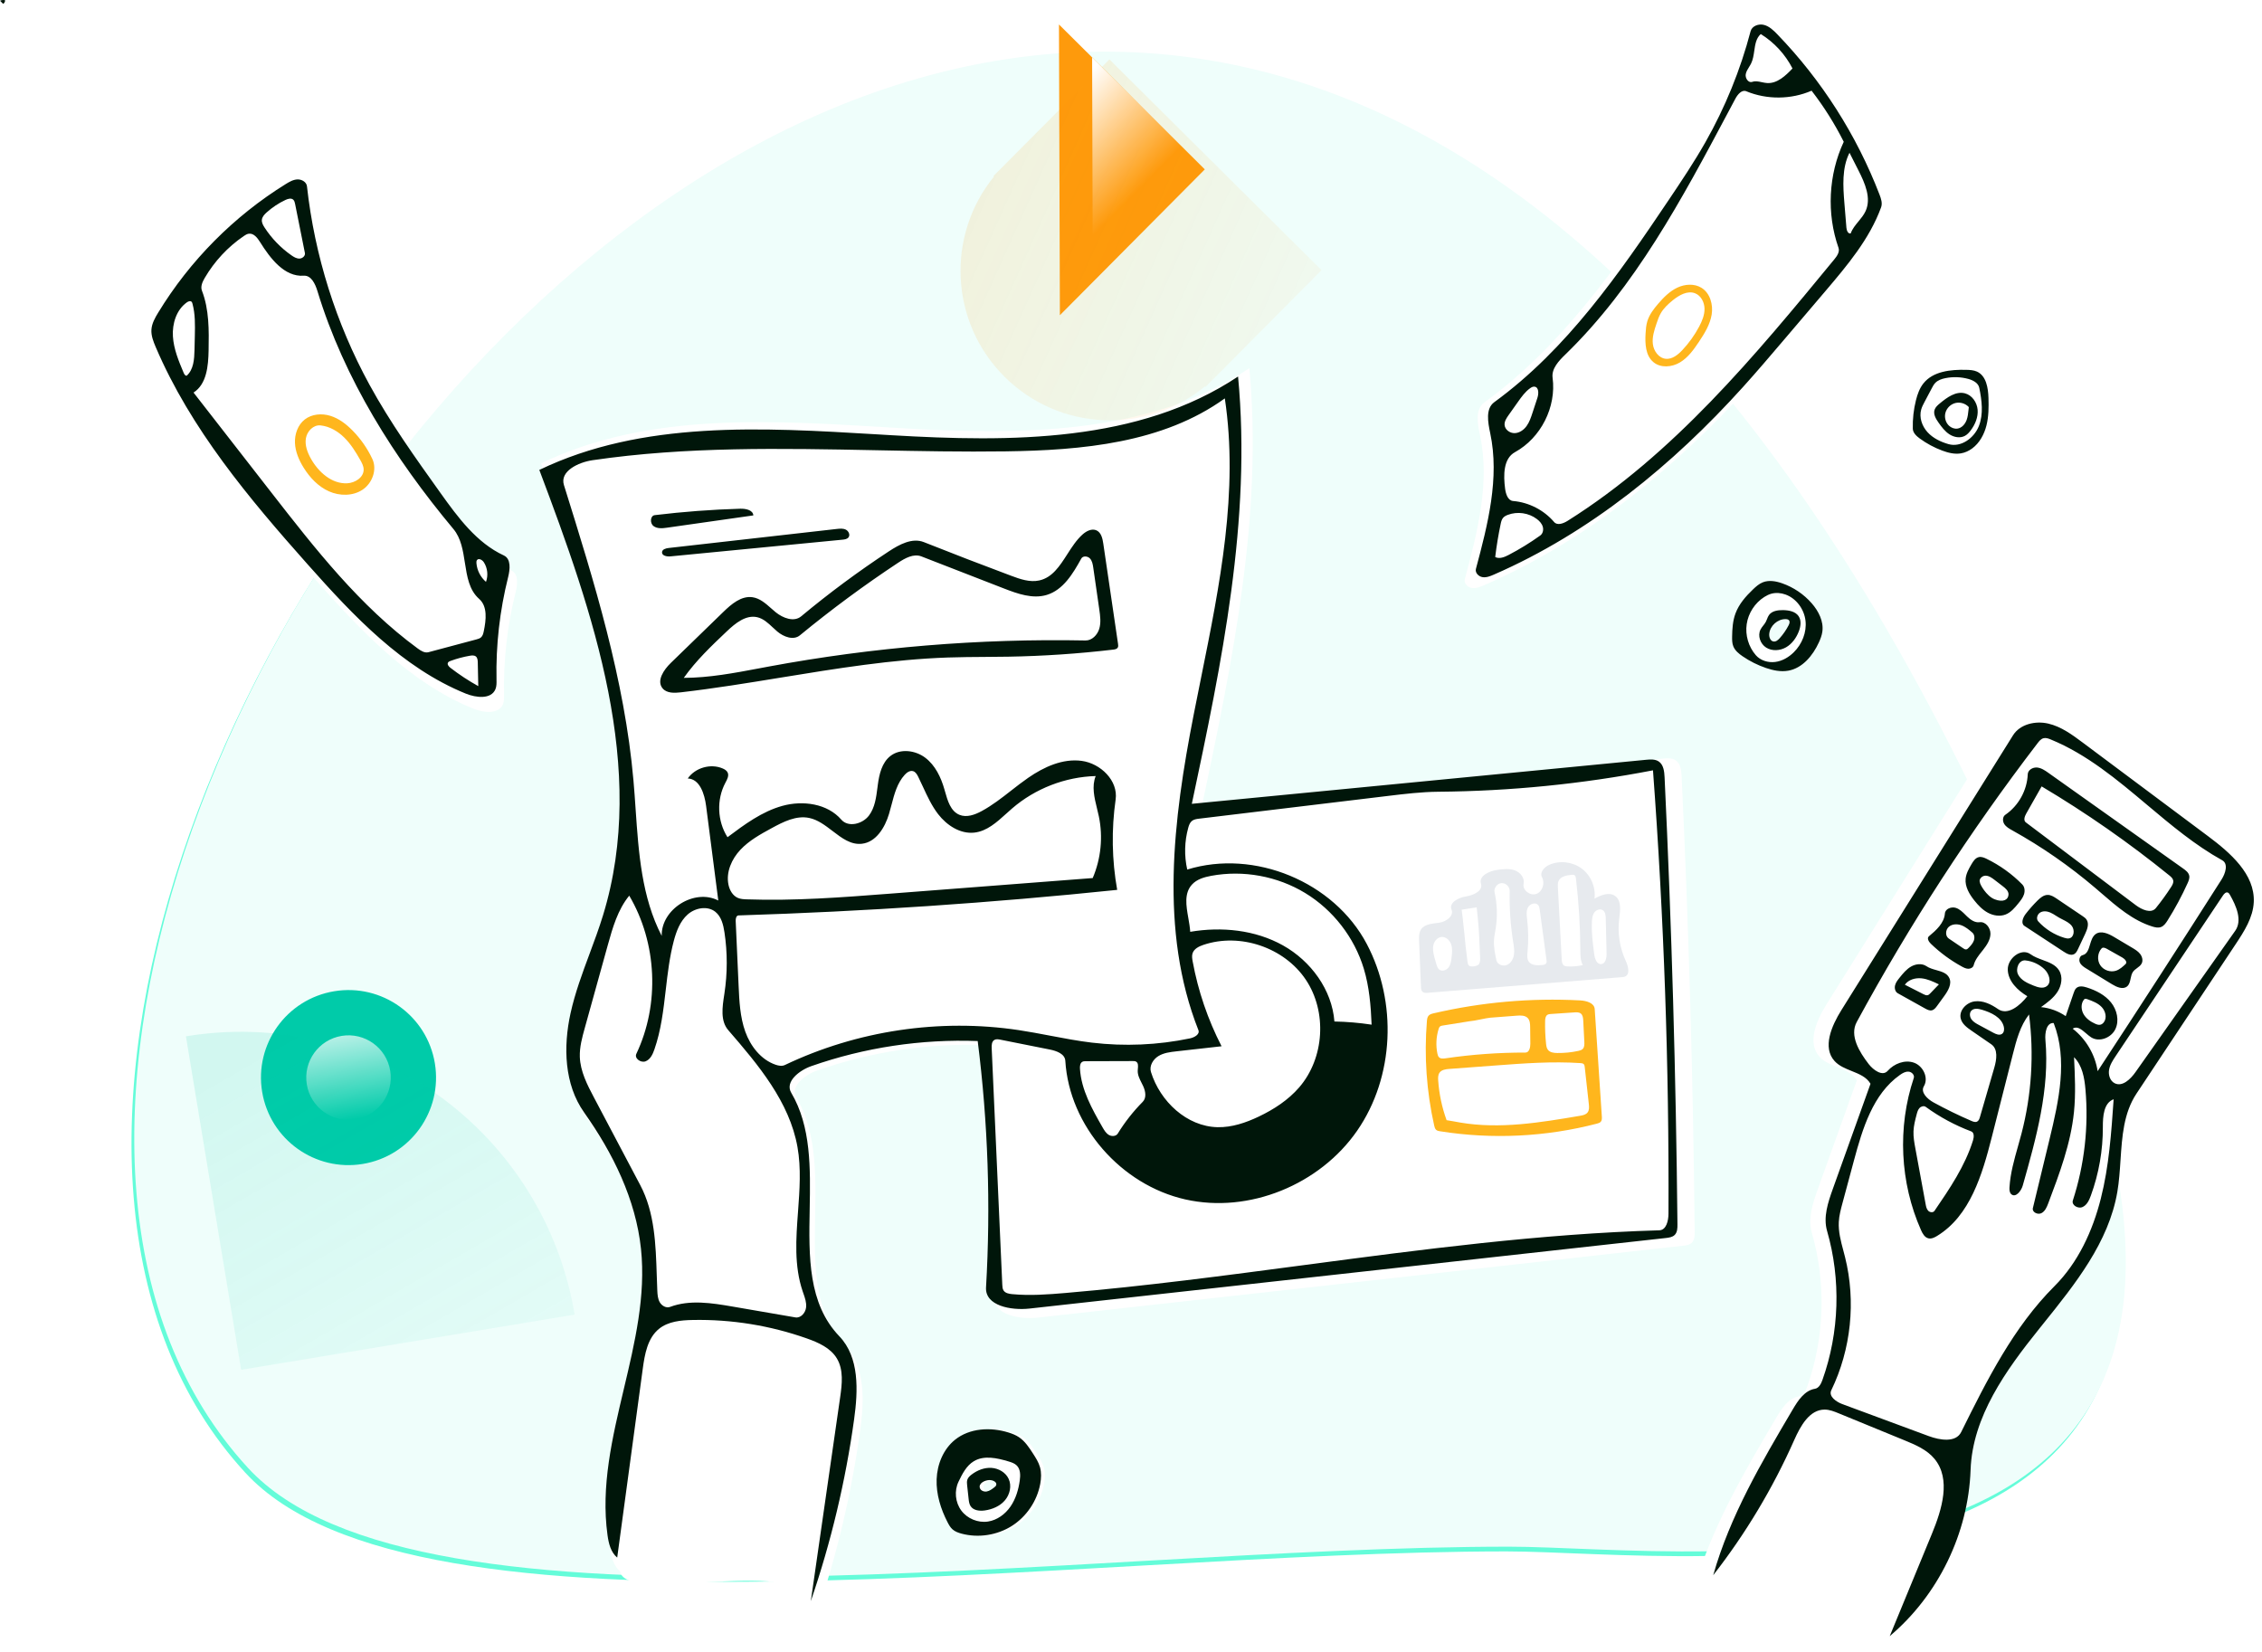 <svg width="219" height="160" viewBox="0 0 219 160" fill="none" xmlns="http://www.w3.org/2000/svg">
<path fill-rule="evenodd" clip-rule="evenodd" d="M23.742 142.587C40.212 160.514 103.899 150.217 145.834 150.217C163.925 150.217 224.637 159.284 199.566 97.014C117.365 -107.159 -28.441 85.784 23.742 142.587Z" fill="#64FCD9"/>
<path fill-rule="evenodd" clip-rule="evenodd" d="M24.009 142.13C40.478 160.057 104.166 149.76 146.101 149.76C164.192 149.76 224.904 158.827 199.833 96.557C117.632 -107.616 -28.174 85.327 24.009 142.13Z" fill="#EFFEFB"/>
<path fill-rule="evenodd" clip-rule="evenodd" d="M96.611 144.029C96.692 143.968 96.775 143.901 96.81 143.807C96.922 143.503 96.484 143.301 96.16 143.308C95.691 143.319 95.089 143.635 95.232 144.082C95.316 144.341 95.634 144.461 95.901 144.413C96.169 144.365 96.396 144.195 96.611 144.029H96.611ZM98.007 138.706C98.362 138.817 98.712 138.954 99.02 139.161C99.6 139.549 99.994 140.152 100.373 140.738C100.644 141.158 100.919 141.586 101.055 142.068C101.201 142.589 101.175 143.146 101.077 143.679C100.771 145.338 99.747 146.852 98.321 147.754C96.895 148.656 95.088 148.932 93.457 148.497C93.14 148.412 92.82 148.296 92.576 148.077C92.371 147.892 92.233 147.646 92.106 147.401C91.442 146.113 90.995 144.683 91.046 143.235C91.097 141.787 91.692 140.322 92.819 139.412C94.234 138.271 96.272 138.162 98.007 138.706" fill="white"/>
<path fill-rule="evenodd" clip-rule="evenodd" d="M172.877 59.947C172.1 59.937 171.371 60.589 171.294 61.362C171.262 61.678 171.396 62.071 171.711 62.115C171.947 62.148 172.154 61.965 172.312 61.788C172.648 61.412 172.936 60.994 173.167 60.547C173.245 60.397 173.314 60.205 173.211 60.07C173.137 59.972 173 59.948 172.877 59.947ZM172.541 56.478C173.644 56.863 174.645 57.541 175.412 58.423C176.072 59.181 176.574 60.164 176.435 61.16C176.385 61.525 176.25 61.873 176.096 62.209C175.514 63.478 174.513 64.695 173.137 64.941C172.416 65.07 171.672 64.916 170.979 64.68C170.176 64.407 169.411 64.024 168.712 63.545C168.341 63.291 167.972 62.99 167.81 62.571C167.698 62.282 167.694 61.964 167.698 61.654C167.709 60.888 167.76 60.108 168.027 59.39C168.365 58.481 169.026 57.731 169.727 57.062C170.009 56.793 170.308 56.527 170.671 56.383C171.263 56.147 171.938 56.268 172.541 56.478Z" fill="white"/>
<path fill-rule="evenodd" clip-rule="evenodd" d="M172.878 1.196C177.445 5.906 181.05 11.538 183.41 17.65C183.572 18.07 183.729 18.536 183.574 18.959C182.384 22.212 180.086 24.925 177.834 27.562C176.394 29.248 174.955 30.933 173.515 32.618C172.141 34.227 170.767 35.837 169.346 37.405C162.114 45.391 153.567 52.374 143.669 56.671C143.295 56.833 142.895 56.995 142.492 56.93C142.09 56.865 141.713 56.476 141.818 56.084C143.042 51.526 144.274 46.762 143.292 42.147C143.055 41.034 142.791 39.632 143.714 38.962C151.19 33.539 156.572 25.788 161.73 18.142C163.027 16.219 164.321 14.291 165.469 12.276C167.506 8.699 169.076 4.858 170.125 0.88C170.269 0.334 170.96 0.088 171.508 0.231C172.056 0.375 172.484 0.79 172.878 1.196" fill="white"/>
<path fill-rule="evenodd" clip-rule="evenodd" d="M30.448 19.494C31.19 26.206 33.257 32.77 36.494 38.697C38.499 42.367 40.937 45.779 43.368 49.181C45.06 51.548 46.87 54.016 49.51 55.239C50.212 55.564 50.114 56.576 49.925 57.327C49.111 60.57 48.731 63.923 48.799 67.266C48.805 67.582 48.813 67.909 48.689 68.2C48.268 69.186 46.825 69.022 45.831 68.618C39.682 66.122 34.961 61.103 30.552 56.144C24.826 49.706 19.186 42.984 15.803 35.06C15.573 34.522 15.35 33.955 15.389 33.37C15.428 32.775 15.734 32.233 16.044 31.724C19.11 26.687 23.376 22.387 28.387 19.28C28.74 19.061 29.117 18.842 29.532 18.828C29.947 18.813 30.402 19.081 30.448 19.494Z" fill="white"/>
<path fill-rule="evenodd" clip-rule="evenodd" d="M171.982 137.253C172.512 136.355 173.169 135.366 174.197 135.196C174.603 135.129 174.816 134.688 174.954 134.301C176.655 129.532 176.819 124.228 175.416 119.363C175.016 117.974 175.509 116.502 175.996 115.142C177.255 111.631 178.513 108.12 179.772 104.609C179.051 103.362 177.15 103.399 176.176 102.337C174.922 100.971 175.868 98.799 176.849 97.227C182.586 88.04 188.323 78.853 194.059 69.666C194.762 68.54 196.304 68.187 197.597 68.487C198.89 68.787 199.993 69.601 201.057 70.395C205.24 73.52 209.424 76.645 213.608 79.77C215.854 81.447 218.332 83.589 218.203 86.389C218.132 87.938 217.245 89.315 216.388 90.608C213.072 95.604 209.756 100.6 206.44 105.597C204.572 108.412 205.088 112.108 204.523 115.439C203.631 120.702 200.023 125.024 196.681 129.186C193.339 133.349 189.995 137.997 189.807 143.331C189.583 149.689 186.563 155.899 181.699 160C183.11 156.577 174.197 157.943 164.002 153.886C165.679 147.951 168.847 142.564 171.982 137.253Z" fill="white"/>
<path fill-rule="evenodd" clip-rule="evenodd" d="M60.031 152.138C59.395 151.618 59.193 150.74 59.08 149.924C57.782 140.484 63.358 131.165 62.365 121.688C61.853 116.804 59.609 112.246 56.785 108.238C54.834 105.47 54.725 101.762 55.453 98.45C56.18 95.138 57.648 92.041 58.638 88.799C63.04 74.38 57.683 58.977 52.387 44.865C62.941 39.762 75.255 40.75 86.947 41.441C98.638 42.133 111.211 42.182 120.956 35.653C122.291 49.777 119.346 63.917 116.418 77.797C131.276 76.349 146.134 74.902 160.992 73.454C161.419 73.413 161.884 73.381 162.239 73.623C162.711 73.945 162.783 74.604 162.81 75.177C163.505 89.866 163.926 104.568 164.073 119.273C164.077 119.642 164.064 120.053 163.806 120.315C163.584 120.539 163.246 120.586 162.934 120.62C142.117 122.94 121.3 125.26 100.484 127.58C98.684 127.78 96.119 127.311 96.225 125.494C96.695 117.392 96.42 109.246 95.406 101.194C89.874 100.985 84.304 101.829 79.079 103.667C77.894 104.084 76.468 105.206 77.108 106.292C81.337 113.48 76.088 124.284 81.832 130.318C83.808 132.393 83.671 135.656 83.279 138.501C82.44 144.597 81.015 150.612 79.029 156.434C79.989 149.733 60.617 155.731 60.031 152.138Z" fill="white"/>
<path fill-rule="evenodd" clip-rule="evenodd" d="M0.49 0.01C0.507 0.153 0.43 0.303 0.303 0.372C0.202 0.271 0.101 0.169 0 0.068C0.151 0.002 0.323 -0.017 0.485 0.015L0.49 0.01Z" fill="#00160A"/>
<path fill-rule="evenodd" clip-rule="evenodd" d="M97.643 138.706C97.998 138.817 98.348 138.954 98.656 139.161C99.236 139.549 99.631 140.152 100.009 140.738C100.28 141.158 100.556 141.586 100.691 142.068C100.838 142.589 100.811 143.146 100.713 143.679C100.407 145.338 99.383 146.852 97.957 147.754C96.531 148.656 94.724 148.932 93.094 148.497C92.776 148.412 92.457 148.296 92.213 148.077C92.007 147.892 91.869 147.646 91.743 147.401C91.079 146.113 90.631 144.683 90.682 143.235C90.733 141.787 91.328 140.322 92.456 139.412C93.87 138.271 95.909 138.162 97.643 138.706M95.655 147.325C96.542 147.191 97.323 146.612 97.832 145.874C98.342 145.135 98.603 144.25 98.729 143.362C98.8 142.855 98.807 142.274 98.449 141.908C98.235 141.688 97.929 141.591 97.635 141.503C96.532 141.173 95.274 140.892 94.286 141.483C93.567 141.914 93.166 142.711 92.803 143.466C92.377 144.35 92.482 145.466 93.066 146.256C93.649 147.045 94.685 147.473 95.655 147.325V147.325Z" fill="#00160A"/>
<path fill-rule="evenodd" clip-rule="evenodd" d="M138.149 98.876C138.165 98.688 138.187 98.487 138.312 98.345C138.434 98.206 138.625 98.156 138.805 98.114C143.438 97.036 148.223 96.614 152.973 96.865C153.577 96.897 154.355 97.102 154.395 97.706C154.625 101.172 154.854 104.637 155.084 108.102C155.095 108.278 155.101 108.472 154.989 108.608C154.898 108.718 154.75 108.76 154.612 108.797C149.671 110.085 144.464 110.338 139.422 109.537C139.292 109.517 139.155 109.492 139.054 109.408C138.932 109.306 138.89 109.14 138.855 108.985C138.112 105.677 137.873 102.256 138.149 98.876ZM139.242 104.625C139.333 105.934 139.607 107.23 140.055 108.463C140.501 108.527 140.943 108.62 141.387 108.695C145.219 109.344 149.138 108.691 152.969 108.039C153.241 107.993 153.539 107.932 153.707 107.713C153.878 107.489 153.856 107.178 153.825 106.898C153.693 105.704 153.561 104.51 153.429 103.316C153.418 103.219 153.404 103.116 153.339 103.044C153.26 102.957 153.131 102.943 153.014 102.936C150.291 102.756 147.559 102.959 144.838 103.163C143.334 103.275 141.83 103.387 140.327 103.499C139.973 103.526 139.572 103.578 139.368 103.868C139.219 104.082 139.224 104.365 139.242 104.625ZM139.284 99.631C139.046 100.394 139.003 101.217 139.161 102.001C139.189 102.142 139.229 102.29 139.336 102.386C139.495 102.529 139.736 102.505 139.947 102.474C142.509 102.099 145.099 101.912 147.689 101.917C148.054 101.917 148.166 101.426 148.162 101.06C148.156 100.525 148.151 99.99 148.145 99.454C148.141 99.145 148.126 98.804 147.914 98.578C147.659 98.306 147.233 98.315 146.862 98.343C146.004 98.409 145.146 98.474 144.288 98.54C143.878 98.571 142.789 98.85 142.289 98.883C141.418 99.022 140.547 99.161 139.676 99.3C139.583 99.315 139.485 99.332 139.414 99.393C139.344 99.452 139.311 99.543 139.284 99.631ZM150.772 101.959C151.452 101.968 152.134 101.9 152.8 101.757C152.958 101.723 153.125 101.679 153.238 101.563C153.404 101.392 153.402 101.125 153.39 100.887C153.355 100.197 153.32 99.507 153.285 98.817C153.272 98.571 153.244 98.293 153.052 98.139C152.883 98.004 152.644 98.012 152.428 98.027C151.67 98.078 150.913 98.13 150.156 98.181C150.036 98.189 149.91 98.2 149.81 98.266C149.627 98.387 149.599 98.641 149.594 98.861C149.577 99.592 149.607 100.325 149.684 101.052C149.706 101.263 149.736 101.485 149.867 101.652C150.07 101.912 150.442 101.955 150.772 101.959Z" fill="#FFB61D"/>
<path fill-rule="evenodd" clip-rule="evenodd" d="M150.006 83.732C151.018 83.294 152.259 83.441 153.141 84.103C154.024 84.764 154.512 85.916 154.374 87.01C154.995 86.675 155.781 86.344 156.36 86.747C157.013 87.202 156.864 88.18 156.766 88.971C156.594 90.351 156.817 91.778 157.4 93.04C157.641 93.561 157.848 94.353 157.313 94.563C157.223 94.599 157.125 94.607 157.028 94.615C150.76 95.12 144.492 95.625 138.224 96.13C138.052 96.144 137.859 96.151 137.729 96.038C137.596 95.922 137.58 95.726 137.573 95.55C137.512 94.076 137.452 92.601 137.392 91.127C137.376 90.731 137.368 90.305 137.592 89.978C137.962 89.437 138.736 89.439 139.383 89.335C140.03 89.232 140.782 88.686 140.533 88.08C140.256 87.405 141.201 86.911 141.923 86.801C142.645 86.691 143.603 86.261 143.384 85.564C143.145 84.803 144.193 84.331 144.984 84.226C145.542 84.151 146.125 84.08 146.654 84.271C147.184 84.463 147.631 85.008 147.512 85.558C147.375 86.188 148.143 86.774 148.747 86.552C149.352 86.329 149.597 85.503 149.291 84.936C149.041 84.473 149.523 83.941 150.006 83.732ZM153.242 93.448C153.008 93.013 153.006 92.496 153.004 92.002C152.994 89.683 152.852 87.365 152.578 85.062C152.564 84.946 152.542 84.816 152.447 84.748C152.365 84.689 152.254 84.696 152.154 84.705C151.664 84.751 151.084 84.859 150.89 85.311C150.808 85.504 150.818 85.722 150.829 85.932C150.953 88.256 151.077 90.58 151.201 92.904C151.213 93.121 151.242 93.37 151.422 93.49C151.52 93.556 151.643 93.569 151.761 93.575C152.258 93.602 152.758 93.559 153.242 93.448ZM144.812 89.875C144.751 90.262 144.666 90.646 144.643 91.037C144.605 91.691 144.742 92.341 144.879 92.982C144.967 93.393 145.498 93.595 145.887 93.436C146.276 93.278 146.511 92.863 146.576 92.448C146.64 92.033 146.565 91.611 146.499 91.196C146.239 89.567 146.126 87.914 146.163 86.264C146.172 85.847 145.765 85.47 145.35 85.511C144.934 85.552 144.609 86.002 144.7 86.409C144.954 87.544 144.992 88.726 144.812 89.875ZM148.934 87.649C148.69 87.329 148.13 87.499 147.939 87.854C147.748 88.209 147.807 88.639 147.854 89.039C147.977 90.083 147.989 91.141 147.889 92.188C147.859 92.496 147.827 92.833 147.997 93.092C148.259 93.491 148.834 93.487 149.309 93.439C149.457 93.424 149.628 93.395 149.703 93.265C149.755 93.175 149.743 93.063 149.729 92.96C149.51 91.336 149.292 89.712 149.073 88.087C149.052 87.933 149.028 87.772 148.934 87.649ZM154.364 88.347C154.179 88.598 154.141 88.925 154.125 89.236C154.07 90.302 154.211 91.367 154.352 92.425C154.408 92.842 154.598 93.378 155.018 93.35C155.443 93.321 155.554 92.752 155.544 92.326C155.518 91.197 155.492 90.068 155.466 88.94C155.459 88.643 155.428 88.299 155.181 88.133C154.923 87.96 154.548 88.096 154.364 88.347ZM141.515 88.08C141.515 88.08 141.702 89.553 141.767 90.304C141.849 91.246 141.953 92.186 142.08 93.124C142.098 93.26 142.123 93.407 142.223 93.501C142.397 93.663 143.069 93.555 143.193 93.352C143.316 93.148 143.309 92.894 143.299 92.657C143.265 91.904 143.23 91.152 143.196 90.4C143.16 89.593 142.968 87.854 142.968 87.854M139.079 93.414C139.133 93.583 139.196 93.759 139.333 93.872C139.599 94.093 140.031 93.956 140.241 93.682C140.451 93.407 140.498 93.046 140.538 92.702C140.587 92.281 140.635 91.843 140.498 91.442C140.362 91.04 139.985 90.687 139.562 90.724C139.174 90.759 138.873 91.114 138.782 91.493C138.691 91.872 138.768 92.27 138.862 92.649C138.926 92.906 138.999 93.161 139.079 93.414Z" fill="#E7EAEE"/>
<path fill-rule="evenodd" clip-rule="evenodd" d="M164.489 33.092C163.983 33.852 163.434 34.621 162.651 35.09C161.868 35.559 160.787 35.651 160.084 35.069C159.307 34.427 159.259 33.271 159.321 32.266C159.344 31.879 159.375 31.489 159.486 31.117C159.679 30.473 160.099 29.923 160.537 29.413C161.069 28.794 161.658 28.198 162.396 27.849C163.134 27.501 164.05 27.44 164.742 27.873C165.569 28.392 165.875 29.495 165.719 30.459C165.562 31.422 165.031 32.279 164.489 33.092M162.882 33.896C163.52 33.216 164.067 32.451 164.505 31.628C164.793 31.086 165.038 30.497 165.026 29.884C165.015 29.27 164.691 28.629 164.121 28.401C163.379 28.105 162.565 28.579 161.944 29.083C161.503 29.442 161.075 29.835 160.792 30.329C160.613 30.641 160.497 30.984 160.381 31.325C160.163 31.969 159.942 32.641 160.025 33.316C160.108 33.992 160.592 34.67 161.269 34.74C161.895 34.805 162.451 34.355 162.882 33.896Z" fill="#FFB61D"/>
<path fill-rule="evenodd" clip-rule="evenodd" d="M34.124 41.678C34.917 42.481 35.572 43.42 36.05 44.442C36.531 45.469 36.046 46.789 35.102 47.417C34.158 48.045 32.881 48.037 31.846 47.574C30.811 47.111 29.997 46.247 29.398 45.284C28.946 44.558 28.596 43.745 28.558 42.89C28.521 42.036 28.835 41.137 29.511 40.613C30.195 40.084 31.155 40.008 31.982 40.262C32.809 40.516 33.517 41.062 34.124 41.678ZM31.031 41.19C30.345 41.119 29.736 41.748 29.618 42.428C29.5 43.108 29.759 43.797 30.095 44.4C30.821 45.706 32.118 46.867 33.612 46.795C34.38 46.758 35.221 46.226 35.208 45.457C35.202 45.125 35.038 44.818 34.874 44.529C34.439 43.761 33.969 43 33.342 42.379C32.714 41.757 31.909 41.28 31.031 41.19Z" fill="#FFB61D"/>
<path fill-rule="evenodd" clip-rule="evenodd" d="M94.069 142.775C94.62 142.356 95.305 142.085 95.995 142.13C96.685 142.175 97.368 142.57 97.657 143.199C97.967 143.873 97.774 144.711 97.29 145.275C96.807 145.838 96.078 146.149 95.343 146.252C94.841 146.322 94.243 146.259 93.969 145.833C93.836 145.628 93.806 145.375 93.779 145.132C93.732 144.696 93.684 144.26 93.636 143.823C93.616 143.639 93.596 143.447 93.656 143.271C93.725 143.064 93.895 142.907 94.069 142.775M96.248 144.029C96.328 143.968 96.412 143.901 96.447 143.806C96.558 143.503 96.12 143.301 95.796 143.308C95.327 143.319 94.725 143.635 94.869 144.082C94.952 144.341 95.27 144.461 95.538 144.413C95.805 144.365 96.032 144.195 96.248 144.029H96.248Z" fill="#00160A"/>
<path fill-rule="evenodd" clip-rule="evenodd" d="M172.074 3.321C176.365 7.763 179.751 13.075 181.968 18.839C182.121 19.235 182.268 19.674 182.123 20.073C181.005 23.141 178.846 25.699 176.73 28.187L172.673 32.955C171.382 34.472 170.091 35.99 168.756 37.469C161.961 45 153.932 51.585 144.632 55.637C144.281 55.79 143.905 55.943 143.527 55.882C143.149 55.821 142.795 55.454 142.894 55.084C144.044 50.786 145.201 46.293 144.278 41.941C144.056 40.891 143.807 39.569 144.675 38.938C151.698 33.823 156.755 26.513 161.601 19.302C162.819 17.489 164.035 15.671 165.113 13.771C167.027 10.398 168.502 6.775 169.487 3.024C169.622 2.509 170.272 2.277 170.787 2.412C171.302 2.547 171.704 2.939 172.074 3.321ZM169.071 8.837C168.635 8.657 168.233 9.145 168.011 9.561C167.77 10.012 167.53 10.463 167.29 10.915C162.844 19.265 158.33 27.744 151.556 34.321C150.916 34.942 150.2 35.693 150.318 36.577C150.696 39.412 149.183 42.405 146.676 43.781C145.538 44.406 145.552 46.018 145.718 47.306C145.785 47.821 145.98 48.467 146.498 48.511C148.017 48.639 149.475 49.387 150.465 50.546C150.778 50.912 151.37 50.683 151.777 50.427C162.026 43.984 169.9 34.467 177.589 25.117C177.854 24.794 178.137 24.388 177.998 23.994C176.835 20.679 177.021 16.913 178.506 13.729C177.63 11.986 176.586 10.326 175.392 8.782C173.407 9.644 171.071 9.665 169.071 8.837ZM144.762 53.935C145.166 54.147 145.656 53.945 146.06 53.734C147.123 53.179 148.147 52.55 149.122 51.851C149.379 51.666 149.456 51.298 149.365 50.994C149.274 50.691 149.046 50.446 148.793 50.255C148.005 49.657 146.904 49.499 145.98 49.853C145.809 49.918 145.64 50.003 145.522 50.143C145.384 50.307 145.334 50.525 145.29 50.734C145.066 51.793 144.89 52.861 144.762 53.935ZM173.543 6.63C172.847 5.269 171.773 4.103 170.473 3.297C170.021 3.695 169.933 4.301 169.843 4.919C169.782 5.342 169.719 5.772 169.538 6.143C169.479 6.264 169.407 6.38 169.335 6.495L169.335 6.495L169.335 6.496L169.335 6.496C169.198 6.716 169.061 6.935 169.017 7.187C168.95 7.573 169.276 8.056 169.646 7.928C169.946 7.825 170.261 7.891 170.579 7.959C170.747 7.994 170.915 8.03 171.083 8.04C172.059 8.103 172.869 7.339 173.543 6.63ZM179.063 14.791C178.317 16.275 178.435 18.028 178.57 19.683L178.765 22.057C178.786 22.318 178.928 22.67 179.18 22.598C179.336 22.161 179.634 21.8 179.932 21.438C180.193 21.122 180.455 20.805 180.623 20.435C181.192 19.183 180.56 17.74 179.937 16.514L179.063 14.791ZM145.669 41.139C145.7 41.603 146.182 41.951 146.647 41.938C147.113 41.925 147.532 41.624 147.803 41.246C148.075 40.868 148.224 40.418 148.369 39.976L148.849 38.516C148.983 38.109 148.991 37.487 148.565 37.439C148.412 37.422 148.265 37.503 148.139 37.592C147.662 37.932 147.314 38.419 146.976 38.897L146.054 40.199C145.855 40.481 145.646 40.794 145.669 41.139ZM35.767 37.242C32.529 31.315 30.463 24.751 29.72 18.038C29.675 17.626 29.219 17.358 28.804 17.372C28.389 17.387 28.012 17.606 27.66 17.825C22.648 20.932 18.383 25.232 15.317 30.268C15.006 30.778 14.7 31.32 14.661 31.915C14.623 32.499 14.846 33.066 15.076 33.605C18.458 41.529 24.098 48.251 29.824 54.689C34.234 59.648 38.954 64.667 45.103 67.163C46.097 67.567 47.54 67.731 47.962 66.745C48.084 66.458 48.078 66.135 48.071 65.823L48.071 65.811C48.003 62.467 48.383 59.115 49.198 55.872C49.386 55.121 49.484 54.109 48.782 53.784C46.142 52.56 44.333 50.093 42.641 47.726C40.209 44.324 37.771 40.912 35.767 37.242ZM41.482 63.151C41.118 63.248 40.755 63.019 40.451 62.796C34.855 58.696 30.518 53.147 26.257 47.672L18.738 38.01C20.007 37.202 20.168 35.445 20.196 33.941C20.232 31.985 20.258 29.972 19.552 28.148C19.395 27.742 19.599 27.293 19.818 26.917C20.757 25.306 22.059 23.908 23.599 22.858C23.748 22.756 23.906 22.655 24.085 22.63C24.556 22.563 24.918 23.022 25.17 23.426C26.166 25.022 27.534 26.828 29.411 26.696C30.126 26.646 30.522 27.488 30.73 28.174C33.323 36.697 38.191 44.384 43.899 51.224C44.641 52.112 44.827 53.312 45.011 54.501C45.217 55.826 45.42 57.138 46.39 57.99C47.218 58.718 47.064 60.025 46.841 61.104C46.795 61.325 46.741 61.562 46.573 61.712C46.448 61.824 46.28 61.871 46.118 61.914L41.482 63.151ZM28.215 24.722C27.188 24.005 26.301 23.088 25.619 22.038C25.471 21.811 25.327 21.557 25.353 21.287C25.381 20.994 25.602 20.759 25.822 20.563C26.363 20.078 26.976 19.672 27.634 19.361C27.875 19.248 28.186 19.155 28.386 19.331C28.504 19.435 28.541 19.6 28.572 19.754L29.52 24.496C29.576 24.776 29.282 25.029 28.996 25.037C28.71 25.045 28.449 24.886 28.215 24.722ZM18.831 33.894C18.811 34.786 18.743 35.787 18.075 36.378C17.935 36.395 17.842 36.241 17.787 36.111C17.305 34.971 16.817 33.804 16.741 32.568C16.666 31.333 17.079 29.995 18.089 29.279C18.226 29.182 18.426 29.102 18.547 29.218C18.595 29.265 18.616 29.333 18.633 29.398C18.908 30.406 18.886 31.468 18.863 32.513L18.831 33.894ZM46.073 63.564C46.235 63.697 46.252 63.934 46.257 64.144L46.305 66.436C45.364 65.915 44.464 65.322 43.612 64.665C43.451 64.541 43.273 64.339 43.372 64.161C43.421 64.072 43.523 64.03 43.618 63.995C44.227 63.77 44.856 63.602 45.495 63.492C45.693 63.459 45.918 63.437 46.073 63.564ZM46.127 54.533C46.119 54.429 46.119 54.316 46.18 54.233C46.343 54.012 46.695 54.212 46.844 54.442C47.203 54.996 47.282 55.722 47.051 56.34C46.524 55.889 46.185 55.224 46.127 54.533ZM186.219 37.124C187.156 35.943 188.865 35.773 190.372 35.81C190.724 35.819 191.086 35.836 191.407 35.982C192.298 36.388 192.488 37.553 192.518 38.533C192.545 39.424 192.54 40.326 192.324 41.191C192.107 42.056 191.659 42.889 190.943 43.42C190.621 43.658 190.247 43.832 189.852 43.898C189.241 44.001 188.616 43.844 188.036 43.628C187.262 43.34 186.529 42.945 185.863 42.457C185.538 42.219 185.202 41.907 185.192 41.504C185.168 40.574 185.272 39.642 185.5 38.74C185.646 38.164 185.849 37.589 186.219 37.124ZM188.649 43.004C189.853 43.349 191.133 42.418 191.589 41.252C192.045 40.086 191.877 38.776 191.626 37.549C191.53 37.078 191.026 36.815 190.562 36.689C189.844 36.494 189.081 36.468 188.351 36.614C187.988 36.687 187.618 36.811 187.363 37.079C187.224 37.225 187.128 37.406 187.034 37.584L186.329 38.917C186.205 39.151 186.08 39.388 186.007 39.642C185.789 40.405 186.077 41.252 186.61 41.84C187.142 42.427 187.887 42.785 188.649 43.004ZM172.54 56.478C173.644 56.863 174.645 57.541 175.412 58.422C176.072 59.18 176.574 60.164 176.435 61.159C176.385 61.525 176.25 61.873 176.096 62.208C175.514 63.478 174.512 64.695 173.137 64.941C172.416 65.07 171.672 64.916 170.978 64.68C170.176 64.406 169.411 64.024 168.712 63.545C168.341 63.291 167.972 62.99 167.81 62.571C167.697 62.282 167.694 61.964 167.698 61.654C167.709 60.888 167.759 60.108 168.027 59.39C168.365 58.481 169.026 57.731 169.727 57.062C170.009 56.792 170.308 56.527 170.671 56.383C171.263 56.147 171.938 56.268 172.54 56.478ZM173.669 63.157C174.467 62.367 174.931 61.223 174.804 60.108C174.678 58.993 173.923 57.947 172.868 57.566C172.429 57.408 171.943 57.364 171.493 57.488C171.251 57.556 171.024 57.67 170.811 57.805C169.903 58.383 169.265 59.368 169.11 60.434C168.955 61.499 169.286 62.626 169.992 63.438C170.445 63.959 171.183 64.182 171.867 64.095C172.551 64.009 173.179 63.642 173.669 63.157ZM72.937 49.905C72.9 49.38 72.197 49.242 71.67 49.257C68.904 49.339 66.142 49.546 63.395 49.878C62.944 49.933 62.907 50.66 63.27 50.935C63.632 51.21 64.136 51.159 64.586 51.094L72.937 49.905ZM64.095 53.46C64.119 53.19 64.459 53.092 64.729 53.061L81.02 51.216C81.314 51.183 81.628 51.153 81.893 51.285C82.158 51.418 82.329 51.781 82.156 52.022C82.028 52.199 81.784 52.235 81.566 52.256L64.904 53.873C64.558 53.907 64.065 53.807 64.095 53.46ZM100.615 56.204C99.704 56.404 98.769 56.076 97.895 55.749C95.068 54.693 92.253 53.607 89.449 52.493C88.317 52.043 87.075 52.717 86.057 53.385C83.111 55.321 80.275 57.423 77.566 59.678C76.871 60.258 75.8 59.851 75.098 59.279C74.95 59.158 74.804 59.029 74.657 58.899C74.111 58.416 73.557 57.927 72.85 57.827C71.764 57.673 70.808 58.496 70.02 59.261L64.943 64.192C64.26 64.856 63.541 65.918 64.149 66.65C64.55 67.134 65.286 67.109 65.91 67.037C69.168 66.659 72.409 66.13 75.649 65.6C81.005 64.726 86.357 63.851 91.774 63.664C92.974 63.622 94.175 63.615 95.376 63.607H95.376C96.128 63.602 96.88 63.597 97.632 63.584C101.024 63.525 104.413 63.297 107.782 62.9C107.945 62.881 108.13 62.847 108.215 62.707C108.278 62.6 108.263 62.467 108.245 62.344L106.817 52.635C106.745 52.141 106.618 51.571 106.167 51.358C105.712 51.143 105.175 51.42 104.802 51.758C104.216 52.286 103.766 52.988 103.321 53.681C102.592 54.816 101.879 55.927 100.615 56.204ZM77.442 61.517C80.49 59.011 83.667 56.663 86.958 54.487C87.634 54.04 88.455 53.582 89.21 53.876L97.19 56.977C98.522 57.494 99.979 58.018 101.346 57.603C102.935 57.121 103.885 55.54 104.686 54.084C104.841 53.801 105.294 53.834 105.518 54.066C105.743 54.299 105.799 54.641 105.846 54.961L106.43 59.01C106.519 59.632 106.607 60.277 106.428 60.879C106.248 61.481 105.72 62.027 105.092 62.015C94.82 61.817 84.529 62.664 74.428 64.539C74.115 64.597 73.803 64.656 73.49 64.715L73.489 64.715L73.489 64.715C71.076 65.171 68.654 65.628 66.202 65.636C67.386 63.959 68.886 62.534 70.376 61.122C71.194 60.346 72.217 59.51 73.316 59.763C73.909 59.9 74.364 60.327 74.816 60.751L74.817 60.751C74.962 60.887 75.106 61.022 75.256 61.148C75.87 61.667 76.821 62.027 77.442 61.517ZM209.22 89.762C208.947 89.863 208.643 89.794 208.366 89.707C206.487 89.116 204.962 87.796 203.463 86.498L203.462 86.497L203.456 86.492L203.45 86.487L203.449 86.486L203.448 86.486L203.448 86.485C203.25 86.314 203.052 86.143 202.854 85.974C200.37 83.855 197.675 81.984 194.82 80.399C194.53 80.238 194.225 80.068 194.047 79.788C193.869 79.507 193.875 79.08 194.149 78.893C195.429 78.019 196.259 76.519 196.32 74.971C196.336 74.558 196.803 74.283 197.214 74.316C197.626 74.349 197.985 74.596 198.322 74.835L211.364 84.094C211.618 84.274 211.892 84.483 211.954 84.788C212.005 85.037 211.9 85.289 211.795 85.52C211.233 86.761 210.586 87.964 209.861 89.118C209.696 89.379 209.509 89.654 209.22 89.762ZM196.171 78.779C196.018 79.049 195.885 79.44 196.133 79.627L206.777 87.641C207.36 88.08 208.265 88.491 208.724 87.924C209.251 87.273 209.744 86.593 210.198 85.89C210.323 85.697 210.449 85.477 210.405 85.252C210.364 85.047 210.191 84.898 210.029 84.766C206.123 81.599 201.987 78.715 197.665 76.145L196.171 78.779ZM190.874 83.679C191.046 83.385 191.255 83.062 191.588 82.99C191.843 82.934 192.103 83.043 192.338 83.157C193.619 83.78 194.793 84.623 195.792 85.64C196.032 85.884 196.062 86.278 195.955 86.603C195.848 86.929 195.627 87.203 195.411 87.469C195.064 87.897 194.694 88.342 194.182 88.545C193.629 88.764 192.986 88.659 192.462 88.377C191.938 88.095 191.518 87.654 191.148 87.188C190.665 86.581 190.232 85.853 190.307 85.081C190.356 84.575 190.618 84.118 190.874 83.679ZM193.116 87.077C193.922 87.391 194.437 87.142 194.459 86.614C194.472 86.28 194.181 86.023 193.916 85.82L193.116 85.204C192.851 85.001 192.559 84.787 192.226 84.789C191.892 84.792 191.552 85.136 191.689 85.44C191.668 85.587 192.31 86.764 193.116 87.077ZM189.934 93.584C190.131 93.692 190.339 93.797 190.563 93.802C190.787 93.806 191.03 93.68 191.085 93.462C191.214 92.952 191.552 92.53 191.882 92.116L191.925 92.062L191.99 91.981C192.351 91.523 192.7 91.004 192.71 90.421C192.72 89.837 192.237 89.216 191.659 89.295C191.203 89.358 190.78 89.059 190.449 88.74C190.397 88.689 190.344 88.638 190.292 88.585L190.292 88.585C190.015 88.309 189.733 88.028 189.366 87.908C188.929 87.766 188.334 87.992 188.299 88.451C188.229 89.374 187.462 90.069 186.75 90.661C186.537 90.838 186.73 91.179 186.929 91.371C187.826 92.238 188.84 92.985 189.934 93.584ZM190.077 91.825L188.675 90.876C188.318 90.635 188.347 90.045 188.665 89.754C188.982 89.464 189.476 89.442 189.882 89.587C190.287 89.733 190.624 90.018 190.951 90.297C191.168 90.482 191.198 90.819 191.098 91.085C190.999 91.353 190.798 91.567 190.601 91.773C190.533 91.843 190.458 91.918 190.361 91.93C190.259 91.944 190.162 91.883 190.077 91.825ZM201.19 91.887L201.875 90.431C202.085 89.985 202.288 89.433 202.005 89.03C201.907 88.89 201.762 88.791 201.62 88.696L199.126 87.015C198.857 86.834 198.565 86.645 198.241 86.651C197.857 86.657 197.535 86.931 197.262 87.201C196.853 87.607 196.471 88.039 196.119 88.494C195.851 88.84 195.631 89.41 195.997 89.651L199.813 92.155C200.114 92.352 200.496 92.555 200.813 92.383C200.998 92.282 201.1 92.079 201.19 91.887ZM200.344 90.856C200.184 90.893 200.017 90.853 199.859 90.805C198.896 90.515 198.014 89.959 197.337 89.215C197.111 88.967 197.239 88.53 197.525 88.357C197.811 88.183 198.183 88.223 198.492 88.353C198.691 88.436 198.874 88.553 199.056 88.67C199.156 88.734 199.256 88.798 199.359 88.856C199.47 88.919 199.585 88.977 199.701 89.035L199.701 89.035C200.029 89.2 200.357 89.364 200.581 89.649C200.884 90.033 200.821 90.747 200.344 90.856ZM201.633 92.483C202.073 92.379 202.207 91.93 202.347 91.464C202.462 91.079 202.581 90.682 202.879 90.456C203.392 90.069 204.119 90.393 204.672 90.722L206.43 91.767C206.71 91.934 206.997 92.106 207.198 92.363C207.398 92.62 207.497 92.983 207.357 93.277C207.263 93.474 207.085 93.604 206.907 93.735C206.76 93.843 206.613 93.951 206.51 94.097C206.378 94.284 206.329 94.519 206.28 94.75C206.219 95.041 206.159 95.328 205.937 95.511C205.532 95.844 204.931 95.577 204.483 95.304L202.007 93.79C201.757 93.638 201.493 93.47 201.371 93.204C201.248 92.939 201.348 92.551 201.633 92.483ZM204.88 93.986C205.234 93.865 205.519 93.602 205.793 93.346C205.991 93.16 205.726 92.855 205.489 92.722L203.972 91.867C203.814 91.778 203.594 91.697 203.471 91.831C203.076 92.262 203.018 92.966 203.338 93.455C203.658 93.945 204.326 94.175 204.88 93.986ZM187.471 93.933C187.131 93.837 186.785 93.74 186.508 93.55C186.077 93.257 185.477 93.328 185.025 93.588C184.573 93.847 184.236 94.263 183.909 94.67C183.728 94.896 183.542 95.131 183.473 95.412C183.404 95.693 183.487 96.034 183.739 96.175L186.385 97.65C186.586 97.761 186.809 97.877 187.033 97.827C187.256 97.778 187.41 97.579 187.544 97.395L188.225 96.458C188.604 95.936 189 95.272 188.723 94.69C188.501 94.223 187.993 94.08 187.471 93.933ZM186.633 96.36C186.495 96.396 186.352 96.329 186.225 96.265L184.422 95.347C184.769 94.857 185.428 94.668 186.026 94.728C186.623 94.787 187.178 95.053 187.719 95.314L186.89 96.175C186.816 96.252 186.737 96.332 186.633 96.36ZM174.145 59.676C174.424 60.102 174.337 60.67 174.152 61.145C173.908 61.769 173.495 62.348 172.913 62.681C172.33 63.013 171.565 63.062 170.997 62.704C170.43 62.347 170.144 61.553 170.449 60.955C170.519 60.817 170.615 60.694 170.711 60.572L170.711 60.572C170.803 60.455 170.895 60.337 170.964 60.206C171.01 60.12 171.046 60.028 171.081 59.937C171.132 59.805 171.184 59.673 171.265 59.558C171.554 59.149 172.123 59.069 172.624 59.076C173.192 59.084 173.834 59.201 174.145 59.676ZM172.877 59.947C172.1 59.937 171.371 60.589 171.294 61.362C171.262 61.678 171.396 62.071 171.711 62.115C171.947 62.147 172.154 61.965 172.312 61.788C172.647 61.412 172.935 60.994 173.167 60.547C173.245 60.397 173.313 60.204 173.211 60.07C173.137 59.972 173 59.948 172.877 59.947ZM191.467 39.674C191.407 38.963 190.931 38.263 190.239 38.084C189.361 37.858 188.509 38.476 187.812 39.057C187.606 39.228 187.39 39.413 187.303 39.667C187.154 40.097 187.421 40.551 187.684 40.923C187.985 41.349 188.306 41.777 188.745 42.059C189.184 42.34 189.769 42.45 190.23 42.205C190.465 42.08 190.647 41.877 190.806 41.663C191.232 41.09 191.527 40.386 191.467 39.674ZM189.519 41.499C189.221 41.544 188.912 41.423 188.693 41.217C188.365 40.908 188.234 40.411 188.349 39.975C188.47 39.515 188.855 39.136 189.317 39.023C189.778 38.909 190.295 39.067 190.615 39.418C190.603 39.514 190.593 39.61 190.583 39.706C190.549 40.033 190.515 40.361 190.402 40.669C190.255 41.067 189.938 41.436 189.519 41.499ZM165.87 152.518C167.49 146.787 170.549 141.586 173.576 136.458C174.087 135.591 174.721 134.636 175.714 134.472C176.106 134.407 176.312 133.981 176.446 133.608C178.087 129.003 178.245 123.882 176.891 119.185C176.505 117.844 176.981 116.422 177.452 115.109L181.097 104.939C180.718 104.284 180.001 103.995 179.275 103.704C178.667 103.459 178.053 103.213 177.625 102.746C176.414 101.427 177.327 99.33 178.275 97.811L194.892 71.201C195.57 70.114 197.059 69.773 198.307 70.063C199.556 70.353 200.621 71.138 201.648 71.905L213.767 80.956C215.935 82.576 218.328 84.644 218.203 87.347C218.134 88.843 217.278 90.173 216.45 91.421L206.846 105.893C205.604 107.765 205.453 110.04 205.302 112.325C205.234 113.359 205.165 114.395 204.995 115.396C204.167 120.283 200.913 124.329 197.795 128.206C197.713 128.309 197.63 128.411 197.548 128.514L197.423 128.67C194.196 132.688 190.968 137.176 190.786 142.326C190.57 148.465 187.654 154.461 182.958 158.421L187.044 148.507C188.016 146.149 188.916 143.216 187.29 141.252C186.554 140.363 185.441 139.893 184.374 139.455L178.027 136.851C177.59 136.672 177.139 136.489 176.665 136.486C175.191 136.478 174.314 138.077 173.716 139.424C171.648 144.087 169.007 148.495 165.87 152.518ZM186.739 139.054C187.827 139.457 189.36 139.702 189.875 138.663C192.371 133.632 194.935 128.504 198.908 124.534C201.198 122.246 202.601 119.193 203.395 116.055C204.19 112.917 204.414 109.667 204.636 106.438C203.672 106.789 203.588 108.09 203.592 109.116C203.601 111.377 203.206 113.64 202.43 115.765C202.268 116.209 202.05 116.69 201.616 116.877C201.181 117.065 200.541 116.688 200.687 116.238C201.808 112.782 202.226 109.1 201.907 105.48C201.809 104.358 201.6 103.158 200.802 102.363C200.888 104.134 200.975 105.914 200.795 107.679C200.485 110.732 199.39 113.643 198.305 116.514C198.164 116.887 197.994 117.293 197.636 117.469C197.278 117.644 196.722 117.366 196.816 116.979L198.441 110.262C199.334 106.568 200.213 102.595 198.83 99.056C198.133 99.009 197.969 100.005 198.031 100.701C198.457 105.464 197.141 110.191 195.837 114.792C195.685 115.329 195.146 116.001 194.728 115.632C194.547 115.472 194.539 115.198 194.553 114.957C194.636 113.604 195.007 112.295 195.377 110.986L195.377 110.986L195.377 110.985C195.492 110.579 195.607 110.174 195.713 109.767C196.693 106.015 196.943 102.073 196.445 98.227C195.586 99.328 195.222 100.723 194.879 102.076L192.839 110.104C191.917 113.733 190.739 117.723 187.542 119.672C187.287 119.828 186.992 119.972 186.702 119.903C186.341 119.818 186.137 119.445 185.986 119.106C183.946 114.511 183.691 109.149 185.286 104.38C185.383 104.091 185.089 103.788 184.785 103.764C184.48 103.74 184.195 103.906 183.946 104.082C181.329 105.929 180.326 109.275 179.493 112.368L178.386 116.482C178.224 117.083 178.062 117.689 178.028 118.31C177.977 119.254 178.223 120.178 178.469 121.097C178.525 121.31 178.582 121.523 178.635 121.736C179.7 126.009 179.219 130.651 177.3 134.615C177.017 135.2 177.764 135.731 178.373 135.957L186.739 139.054ZM190.875 99.797C190.438 99.496 189.971 99.153 189.836 98.641C189.629 97.855 190.377 97.065 191.183 96.959C191.989 96.854 192.777 97.243 193.445 97.706C194.386 98.358 195.577 97.363 196.281 96.461C195.331 95.892 194.424 95.01 194.387 93.904C194.349 92.797 195.695 91.743 196.59 92.394C196.938 92.647 197.358 92.802 197.774 92.955C198.396 93.184 199.008 93.409 199.35 93.954C199.739 94.575 199.6 95.413 199.205 96.029C198.81 96.645 198.201 97.087 197.606 97.514C198.46 97.599 199.29 97.903 199.996 98.389L200.765 96.148C200.825 95.974 200.89 95.792 201.027 95.669C201.29 95.433 201.701 95.506 202.038 95.613C202.924 95.894 203.793 96.333 204.378 97.055C204.962 97.778 205.206 98.827 204.797 99.662C204.389 100.497 203.236 100.942 202.454 100.439C202.292 100.334 202.129 100.195 201.967 100.055C201.531 99.682 201.096 99.309 200.675 99.607C201.959 100.607 202.841 102.109 203.088 103.717C207.129 97.561 211.127 91.377 215.081 85.165C215.458 84.573 215.762 83.638 215.148 83.297C212.522 81.84 210.201 79.889 207.886 77.943C204.963 75.486 202.049 73.037 198.542 71.599C198.32 71.507 198.076 71.419 197.844 71.481C197.6 71.545 197.428 71.757 197.275 71.957C190.745 80.481 184.884 89.517 179.764 98.956C179.05 100.273 180.006 101.842 180.92 103.029C181.377 103.622 182.259 104.248 182.757 103.689C183.385 102.985 184.415 102.583 185.304 102.897C186.194 103.212 186.747 104.368 186.264 105.178C185.914 105.764 186.599 106.415 187.197 106.743C188.393 107.398 189.619 107.997 190.871 108.536C191.045 108.611 191.247 108.685 191.417 108.6C191.578 108.519 191.644 108.327 191.694 108.154L193.081 103.382C193.309 102.597 193.462 101.579 192.789 101.115L190.875 99.797ZM215.683 86.421C215.499 86.357 215.331 86.542 215.222 86.704L204.839 102.247C204.559 102.665 204.273 103.1 204.192 103.596C204.11 104.092 204.293 104.669 204.744 104.89C205.492 105.256 206.274 104.487 206.754 103.807L216.402 90.133C217.118 89.118 216.512 87.73 215.899 86.65C215.846 86.556 215.785 86.455 215.683 86.421ZM186.447 107.177C186.265 107.044 185.991 107.123 185.838 107.289C185.685 107.456 185.623 107.684 185.565 107.903C185.423 108.441 185.281 108.984 185.259 109.541C185.238 110.097 185.339 110.65 185.44 111.197L186.435 116.602C186.476 116.829 186.525 117.069 186.686 117.235C186.846 117.4 187.159 117.436 187.29 117.245C188.761 115.093 190.254 112.898 191.024 110.407C191.119 110.097 191.147 109.662 190.844 109.548C189.281 108.96 187.797 108.16 186.447 107.177ZM197.931 93.841C197.432 93.366 196.773 93.063 196.089 92.993C195.464 92.929 195.104 93.806 195.389 94.365C195.674 94.924 196.304 95.201 196.886 95.434C197.297 95.599 197.796 95.755 198.154 95.494C198.669 95.12 198.392 94.28 197.931 93.841ZM193.831 100.104C194.034 99.959 194.061 99.664 194.004 99.421C193.79 98.506 192.786 98.039 191.886 97.771C191.537 97.667 191.104 97.595 190.858 97.863C190.653 98.087 190.697 98.457 190.874 98.704C191.051 98.95 191.327 99.103 191.595 99.246L192.986 99.996C193.25 100.138 193.586 100.278 193.831 100.104ZM201.747 96.806C201.452 97.201 201.482 97.774 201.728 98.201C201.974 98.627 202.399 98.924 202.848 99.125C203.002 99.194 203.171 99.255 203.337 99.222C203.479 99.194 203.601 99.098 203.688 98.982C204.009 98.552 203.853 97.905 203.485 97.515C203.117 97.125 202.593 96.93 202.089 96.747C202.002 96.716 201.9 96.685 201.821 96.733C201.791 96.751 201.768 96.778 201.747 96.806ZM62.227 132.556C62.419 131.132 62.689 129.566 63.807 128.664C64.699 127.945 65.924 127.831 67.069 127.809C70.82 127.736 74.584 128.346 78.121 129.598C79.24 129.994 80.412 130.515 81.023 131.533C81.686 132.634 81.524 134.023 81.341 135.295L78.5 155.032C80.459 149.316 81.865 143.411 82.693 137.425C83.08 134.633 83.214 131.429 81.266 129.392C78.223 126.213 78.306 121.684 78.391 117.08C78.463 113.105 78.537 109.075 76.604 105.806C75.973 104.739 77.38 103.638 78.549 103.229C83.704 101.424 89.2 100.595 94.658 100.801C95.659 108.706 95.929 116.703 95.465 124.657C95.361 126.441 97.891 126.901 99.668 126.704L161.282 119.872C161.59 119.838 161.924 119.792 162.142 119.572C162.397 119.315 162.41 118.911 162.406 118.549C162.261 104.113 161.845 89.68 161.16 75.259C161.133 74.696 161.062 74.05 160.596 73.733C160.247 73.496 159.787 73.527 159.367 73.568L115.389 77.831C118.278 64.205 121.183 50.323 119.865 36.457C110.252 42.867 97.846 42.819 86.311 42.14C85.832 42.112 85.352 42.083 84.87 42.054C73.77 41.391 62.194 40.699 52.215 45.501C57.44 59.355 62.725 74.477 58.381 88.632C57.997 89.885 57.54 91.115 57.083 92.344C56.378 94.24 55.674 96.135 55.239 98.107C54.521 101.358 54.629 104.999 56.553 107.716C59.339 111.651 61.553 116.125 62.058 120.92C62.538 125.47 61.467 129.983 60.397 134.491C59.28 139.2 58.163 143.905 58.818 148.64C58.929 149.441 59.129 150.303 59.756 150.814L62.227 132.556ZM66.586 75.377C67.751 75.418 68.214 76.881 68.363 78.037L69.543 87.194C67.239 85.999 63.999 88.026 64.065 90.62C62.124 86.874 61.829 82.58 61.537 78.33C61.474 77.406 61.411 76.483 61.33 75.569C60.474 65.791 57.527 56.333 54.598 46.965C54.18 45.629 55.984 44.763 57.369 44.56C66.457 43.227 75.654 43.411 84.856 43.595C89.026 43.679 93.198 43.762 97.361 43.704C104.758 43.602 112.584 42.902 118.584 38.575C119.933 47.565 118.1 56.635 116.29 65.592C116.045 66.803 115.801 68.013 115.565 69.219C113.584 79.348 112.235 90.144 116.026 99.744C116.185 100.148 115.641 100.453 115.215 100.542C112.098 101.192 108.875 101.332 105.713 100.955C104.356 100.793 103.014 100.537 101.672 100.281C100.661 100.089 99.65 99.896 98.632 99.743C90.974 98.594 82.979 99.787 75.989 103.122C75.709 103.255 75.376 103.193 75.083 103.091C73.667 102.601 72.657 101.293 72.153 99.883C71.65 98.472 71.577 96.949 71.51 95.453L71.228 89.176C71.218 88.951 71.277 88.644 71.503 88.637C83.747 88.255 95.978 87.429 108.163 86.163C107.648 83.28 107.597 80.315 108.012 77.416C108.274 75.586 106.553 73.917 104.721 73.672C102.888 73.427 101.076 74.257 99.555 75.307C98.985 75.7 98.439 76.127 97.892 76.553C96.979 77.267 96.066 77.98 95.049 78.532C94.383 78.894 93.583 79.186 92.884 78.894C92.029 78.536 91.742 77.519 91.487 76.611C91.47 76.554 91.454 76.497 91.438 76.441C91.105 75.271 90.554 74.107 89.586 73.372C88.617 72.636 87.156 72.453 86.2 73.205C85.382 73.847 85.124 74.961 84.987 75.991C84.975 76.083 84.963 76.175 84.951 76.268C84.83 77.216 84.704 78.195 84.138 78.955C83.518 79.789 82.132 80.147 81.451 79.361C80.105 77.807 77.742 77.481 75.759 78.026C73.776 78.572 72.08 79.831 70.435 81.065C69.442 79.512 69.36 77.421 70.228 75.795L70.242 75.768C70.406 75.463 70.593 75.112 70.449 74.801C70.359 74.609 70.162 74.49 69.967 74.407C68.8 73.906 67.31 74.334 66.586 75.377ZM101.645 101.624C102.298 101.754 103.1 102.045 103.14 102.709C103.525 109.041 108.557 114.731 114.744 116.133C120.931 117.534 127.788 114.7 131.396 109.482C135.004 104.264 135.286 97.014 132.328 91.403C129.155 85.384 121.446 82.188 114.945 84.196C114.644 82.866 114.678 81.462 115.043 80.148C115.111 79.904 115.2 79.649 115.397 79.49C115.589 79.334 115.849 79.299 116.095 79.269L134.406 77.064C136.015 76.87 137.629 76.675 139.251 76.662C146.223 76.605 153.19 75.909 160.037 74.588C161.101 88.873 161.601 103.2 161.537 117.524C161.534 118.203 161.327 119.106 160.648 119.126C149.124 119.462 137.691 120.978 126.253 122.494C118.568 123.513 110.882 124.532 103.164 125.194C101.444 125.341 99.712 125.471 97.993 125.307C97.682 125.278 97.331 125.214 97.161 124.951C97.059 124.792 97.048 124.594 97.039 124.405L96.012 101.493C95.998 101.197 96.016 100.841 96.273 100.692C96.443 100.593 96.655 100.629 96.848 100.667L101.645 101.624ZM70.117 96.32C69.935 97.509 69.73 98.848 70.51 99.749C73.418 103.107 76.438 106.695 77.211 111.069C77.572 113.112 77.417 115.214 77.263 117.308C77.068 119.946 76.875 122.57 77.715 125.044C77.737 125.109 77.759 125.173 77.782 125.238C77.936 125.679 78.094 126.129 78.043 126.589C77.986 127.118 77.528 127.649 77.004 127.559L70.925 126.51C68.912 126.163 66.785 125.825 64.873 126.544C64.503 126.683 64.077 126.439 63.879 126.097C63.681 125.756 63.655 125.344 63.638 124.95C63.617 124.473 63.602 123.994 63.586 123.512C63.488 120.486 63.388 117.403 61.987 114.751L57.518 106.291C56.858 105.042 56.183 103.738 56.137 102.326C56.107 101.383 56.361 100.457 56.614 99.548L58.843 91.517C59.313 89.826 59.809 88.082 60.921 86.724C63.621 91.305 63.888 97.233 61.609 102.038C61.399 102.483 62.042 102.94 62.502 102.763C62.961 102.586 63.194 102.083 63.355 101.619C64.004 99.758 64.231 97.796 64.458 95.831C64.642 94.241 64.827 92.65 65.234 91.108C65.484 90.164 65.844 89.2 66.574 88.55C67.303 87.9 68.492 87.678 69.256 88.286C69.841 88.752 70.031 89.548 70.142 90.287C70.436 92.237 70.434 94.231 70.138 96.181C70.131 96.227 70.124 96.273 70.117 96.32ZM80.606 80.464C81.502 81.15 82.38 81.822 83.455 81.697C84.822 81.539 85.673 80.132 86.07 78.815C86.157 78.527 86.234 78.232 86.312 77.936C86.588 76.881 86.867 75.817 87.591 75.023C87.801 74.792 88.104 74.578 88.403 74.668C88.645 74.741 88.786 74.987 88.899 75.213C89.058 75.534 89.209 75.861 89.36 76.188C89.785 77.109 90.211 78.03 90.828 78.831C91.665 79.915 92.967 80.768 94.328 80.619C95.545 80.485 96.496 79.623 97.424 78.783C97.614 78.611 97.803 78.44 97.993 78.276C100.226 76.35 103.134 75.223 106.082 75.142C105.684 76.136 105.949 77.22 106.209 78.283C106.272 78.539 106.334 78.794 106.387 79.046C106.803 81.035 106.593 83.151 105.793 85.019L86.106 86.535C81.511 86.889 76.903 87.243 72.296 87.081C72.006 87.071 71.707 87.057 71.439 86.942C70.934 86.726 70.633 86.186 70.525 85.647C70.281 84.438 70.838 83.18 71.682 82.281C72.526 81.382 73.629 80.776 74.711 80.186C75.838 79.571 77.089 78.936 78.345 79.199C79.181 79.373 79.899 79.923 80.606 80.464ZM117.885 109.142C114.903 109.08 112.319 106.647 111.433 103.798C111.253 103.217 111.629 102.579 112.147 102.26C112.666 101.94 113.293 101.865 113.899 101.797L118.269 101.306C116.94 98.723 115.993 95.943 115.469 93.086C115.422 92.827 115.379 92.555 115.46 92.304C115.604 91.865 116.078 91.633 116.517 91.486C120.067 90.293 124.33 91.741 126.418 94.851C128.506 97.961 128.232 102.456 125.782 105.289C124.721 106.515 123.331 107.42 121.866 108.117C120.618 108.711 119.268 109.17 117.885 109.142ZM132.038 93.789C132.569 95.541 132.722 97.384 132.795 99.214C131.603 99.033 130.4 98.931 129.194 98.908C128.959 95.83 126.911 93.05 124.218 91.542C121.525 90.034 118.275 89.708 115.233 90.224C115.207 89.79 115.128 89.338 115.049 88.885C114.84 87.691 114.631 86.496 115.404 85.648C115.87 85.136 116.581 84.931 117.262 84.804C120.364 84.226 123.672 84.832 126.368 86.471C129.064 88.111 131.124 90.769 132.038 93.789ZM110.164 103.488C110.16 103.545 110.155 103.601 110.152 103.654C110.132 104.079 110.33 104.469 110.526 104.855C110.579 104.959 110.631 105.062 110.679 105.165C110.907 105.655 111.017 106.3 110.637 106.684C109.718 107.612 108.905 108.646 108.221 109.758C108.052 110.033 107.635 110.056 107.357 109.892C107.079 109.728 106.906 109.435 106.745 109.155C105.728 107.381 104.685 105.526 104.559 103.486C104.543 103.232 104.571 102.925 104.796 102.807C104.895 102.754 105.012 102.753 105.124 102.753L109.673 102.739C109.782 102.738 109.896 102.739 109.991 102.793C110.214 102.92 110.188 103.215 110.164 103.488Z" fill="#00160A"/>
<path d="M116.646 16.4L102.615 30.52L102.526 2.369L116.646 16.4Z" fill="#FE9A0C"/>
<g filter="url(#filter0_biiii_104_5905)">
<path d="M117.947 23.16L97.409 2.751L86.184 14.046L86.235 14.097C81.593 19.798 81.944 28.202 87.269 33.493C92.594 38.784 100.999 39.082 106.671 34.405L106.722 34.456L117.947 23.16Z" fill="url(#paint0_linear_104_5905)"/>
</g>
<path d="M114.409 14.177L105.79 22.851L105.735 5.558L114.409 14.177Z" fill="url(#paint1_linear_104_5905)"/>
<path d="M42.102 102.955C42.867 107.573 39.743 111.936 35.126 112.7C30.509 113.464 26.146 110.341 25.381 105.723C24.617 101.106 27.741 96.743 32.358 95.979C36.975 95.215 41.338 98.338 42.102 102.955Z" fill="#00CBA9"/>
<g filter="url(#filter1_biiii_104_5905)">
<path d="M45.634 124.289C44.932 120.049 43.402 115.988 41.131 112.34C38.86 108.691 35.892 105.525 32.397 103.023C28.903 100.521 24.949 98.732 20.763 97.758C16.577 96.783 12.24 96.643 8 97.345L13.345 129.634L45.634 124.289Z" fill="url(#paint2_linear_104_5905)"/>
</g>
<path d="M29.706 105.008C30.075 107.237 32.181 108.745 34.41 108.376C36.639 108.007 38.147 105.9 37.778 103.671C37.409 101.442 35.303 99.934 33.074 100.303C30.845 100.672 29.337 102.778 29.706 105.008Z" fill="url(#paint3_linear_104_5905)"/>
<defs>
<filter id="filter0_biiii_104_5905" x="61.996" y="-18.249" width="76.95" height="76.95" filterUnits="userSpaceOnUse" color-interpolation-filters="sRGB">
<feFlood flood-opacity="0" result="BackgroundImageFix"/>
<feGaussianBlur in="BackgroundImageFix" stdDeviation="10.5"/>
<feComposite in2="SourceAlpha" operator="in" result="effect1_backgroundBlur_104_5905"/>
<feBlend mode="normal" in="SourceGraphic" in2="effect1_backgroundBlur_104_5905" result="shape"/>
<feColorMatrix in="SourceAlpha" type="matrix" values="0 0 0 0 0 0 0 0 0 0 0 0 0 0 0 0 0 0 127 0" result="hardAlpha"/>
<feOffset dx="10" dy="10"/>
<feGaussianBlur stdDeviation="11.5"/>
<feComposite in2="hardAlpha" operator="arithmetic" k2="-1" k3="1"/>
<feColorMatrix type="matrix" values="0 0 0 0 0.996 0 0 0 0 0.604 0 0 0 0 0.047 0 0 0 0.18 0"/>
<feBlend mode="normal" in2="shape" result="effect2_innerShadow_104_5905"/>
<feColorMatrix in="SourceAlpha" type="matrix" values="0 0 0 0 0 0 0 0 0 0 0 0 0 0 0 0 0 0 127 0" result="hardAlpha"/>
<feOffset dy="2"/>
<feGaussianBlur stdDeviation="3"/>
<feComposite in2="hardAlpha" operator="arithmetic" k2="-1" k3="1"/>
<feColorMatrix type="matrix" values="0 0 0 0 1 0 0 0 0 1 0 0 0 0 1 0 0 0 0.05 0"/>
<feBlend mode="normal" in2="effect2_innerShadow_104_5905" result="effect3_innerShadow_104_5905"/>
<feColorMatrix in="SourceAlpha" type="matrix" values="0 0 0 0 0 0 0 0 0 0 0 0 0 0 0 0 0 0 127 0" result="hardAlpha"/>
<feOffset dy="1"/>
<feComposite in2="hardAlpha" operator="arithmetic" k2="-1" k3="1"/>
<feColorMatrix type="matrix" values="0 0 0 0 1 0 0 0 0 1 0 0 0 0 1 0 0 0 0.05 0"/>
<feBlend mode="normal" in2="effect3_innerShadow_104_5905" result="effect4_innerShadow_104_5905"/>
<feColorMatrix in="SourceAlpha" type="matrix" values="0 0 0 0 0 0 0 0 0 0 0 0 0 0 0 0 0 0 127 0" result="hardAlpha"/>
<feOffset dy="-10"/>
<feGaussianBlur stdDeviation="5"/>
<feComposite in2="hardAlpha" operator="arithmetic" k2="-1" k3="1"/>
<feColorMatrix type="matrix" values="0 0 0 0 0.996 0 0 0 0 0.604 0 0 0 0 0.047 0 0 0 0.4 0"/>
<feBlend mode="overlay" in2="effect4_innerShadow_104_5905" result="effect5_innerShadow_104_5905"/>
</filter>
<filter id="filter1_biiii_104_5905" x="-13" y="75.906" width="79.634" height="74.728" filterUnits="userSpaceOnUse" color-interpolation-filters="sRGB">
<feFlood flood-opacity="0" result="BackgroundImageFix"/>
<feGaussianBlur in="BackgroundImageFix" stdDeviation="10.5"/>
<feComposite in2="SourceAlpha" operator="in" result="effect1_backgroundBlur_104_5905"/>
<feBlend mode="normal" in="SourceGraphic" in2="effect1_backgroundBlur_104_5905" result="shape"/>
<feColorMatrix in="SourceAlpha" type="matrix" values="0 0 0 0 0 0 0 0 0 0 0 0 0 0 0 0 0 0 127 0" result="hardAlpha"/>
<feOffset dx="10" dy="10"/>
<feGaussianBlur stdDeviation="11.5"/>
<feComposite in2="hardAlpha" operator="arithmetic" k2="-1" k3="1"/>
<feColorMatrix type="matrix" values="0 0 0 0 0 0 0 0 0 0.796 0 0 0 0 0.663 0 0 0 0.18 0"/>
<feBlend mode="normal" in2="shape" result="effect2_innerShadow_104_5905"/>
<feColorMatrix in="SourceAlpha" type="matrix" values="0 0 0 0 0 0 0 0 0 0 0 0 0 0 0 0 0 0 127 0" result="hardAlpha"/>
<feOffset dy="2"/>
<feGaussianBlur stdDeviation="3"/>
<feComposite in2="hardAlpha" operator="arithmetic" k2="-1" k3="1"/>
<feColorMatrix type="matrix" values="0 0 0 0 1 0 0 0 0 1 0 0 0 0 1 0 0 0 0.05 0"/>
<feBlend mode="normal" in2="effect2_innerShadow_104_5905" result="effect3_innerShadow_104_5905"/>
<feColorMatrix in="SourceAlpha" type="matrix" values="0 0 0 0 0 0 0 0 0 0 0 0 0 0 0 0 0 0 127 0" result="hardAlpha"/>
<feOffset dy="1"/>
<feComposite in2="hardAlpha" operator="arithmetic" k2="-1" k3="1"/>
<feColorMatrix type="matrix" values="0 0 0 0 1 0 0 0 0 1 0 0 0 0 1 0 0 0 0.05 0"/>
<feBlend mode="normal" in2="effect3_innerShadow_104_5905" result="effect4_innerShadow_104_5905"/>
<feColorMatrix in="SourceAlpha" type="matrix" values="0 0 0 0 0 0 0 0 0 0 0 0 0 0 0 0 0 0 127 0" result="hardAlpha"/>
<feOffset dy="-10"/>
<feGaussianBlur stdDeviation="5"/>
<feComposite in2="hardAlpha" operator="arithmetic" k2="-1" k3="1"/>
<feColorMatrix type="matrix" values="0 0 0 0 0 0 0 0 0 0.796 0 0 0 0 0.663 0 0 0 0.4 0"/>
<feBlend mode="overlay" in2="effect4_innerShadow_104_5905" result="effect5_innerShadow_104_5905"/>
</filter>
<linearGradient id="paint0_linear_104_5905" x1="127.858" y1="53.418" x2="78.546" y2="31.308" gradientUnits="userSpaceOnUse">
<stop stop-color="#FE9A0C" stop-opacity="0.01"/>
<stop offset="1" stop-color="#FE9A0C" stop-opacity="0.12"/>
</linearGradient>
<linearGradient id="paint1_linear_104_5905" x1="106.298" y1="6.117" x2="114.409" y2="14.177" gradientUnits="userSpaceOnUse">
<stop stop-color="white"/>
<stop offset="1" stop-color="white" stop-opacity="0"/>
</linearGradient>
<linearGradient id="paint2_linear_104_5905" x1="34.725" y1="158.587" x2="4.117" y2="105.722" gradientUnits="userSpaceOnUse">
<stop stop-color="#00CBA9" stop-opacity="0.01"/>
<stop offset="1" stop-color="#00CBA9" stop-opacity="0.12"/>
</linearGradient>
<linearGradient id="paint3_linear_104_5905" x1="32.525" y1="96.988" x2="34.41" y2="108.376" gradientUnits="userSpaceOnUse">
<stop stop-color="white"/>
<stop offset="1" stop-color="white" stop-opacity="0"/>
</linearGradient>
</defs>
</svg>
